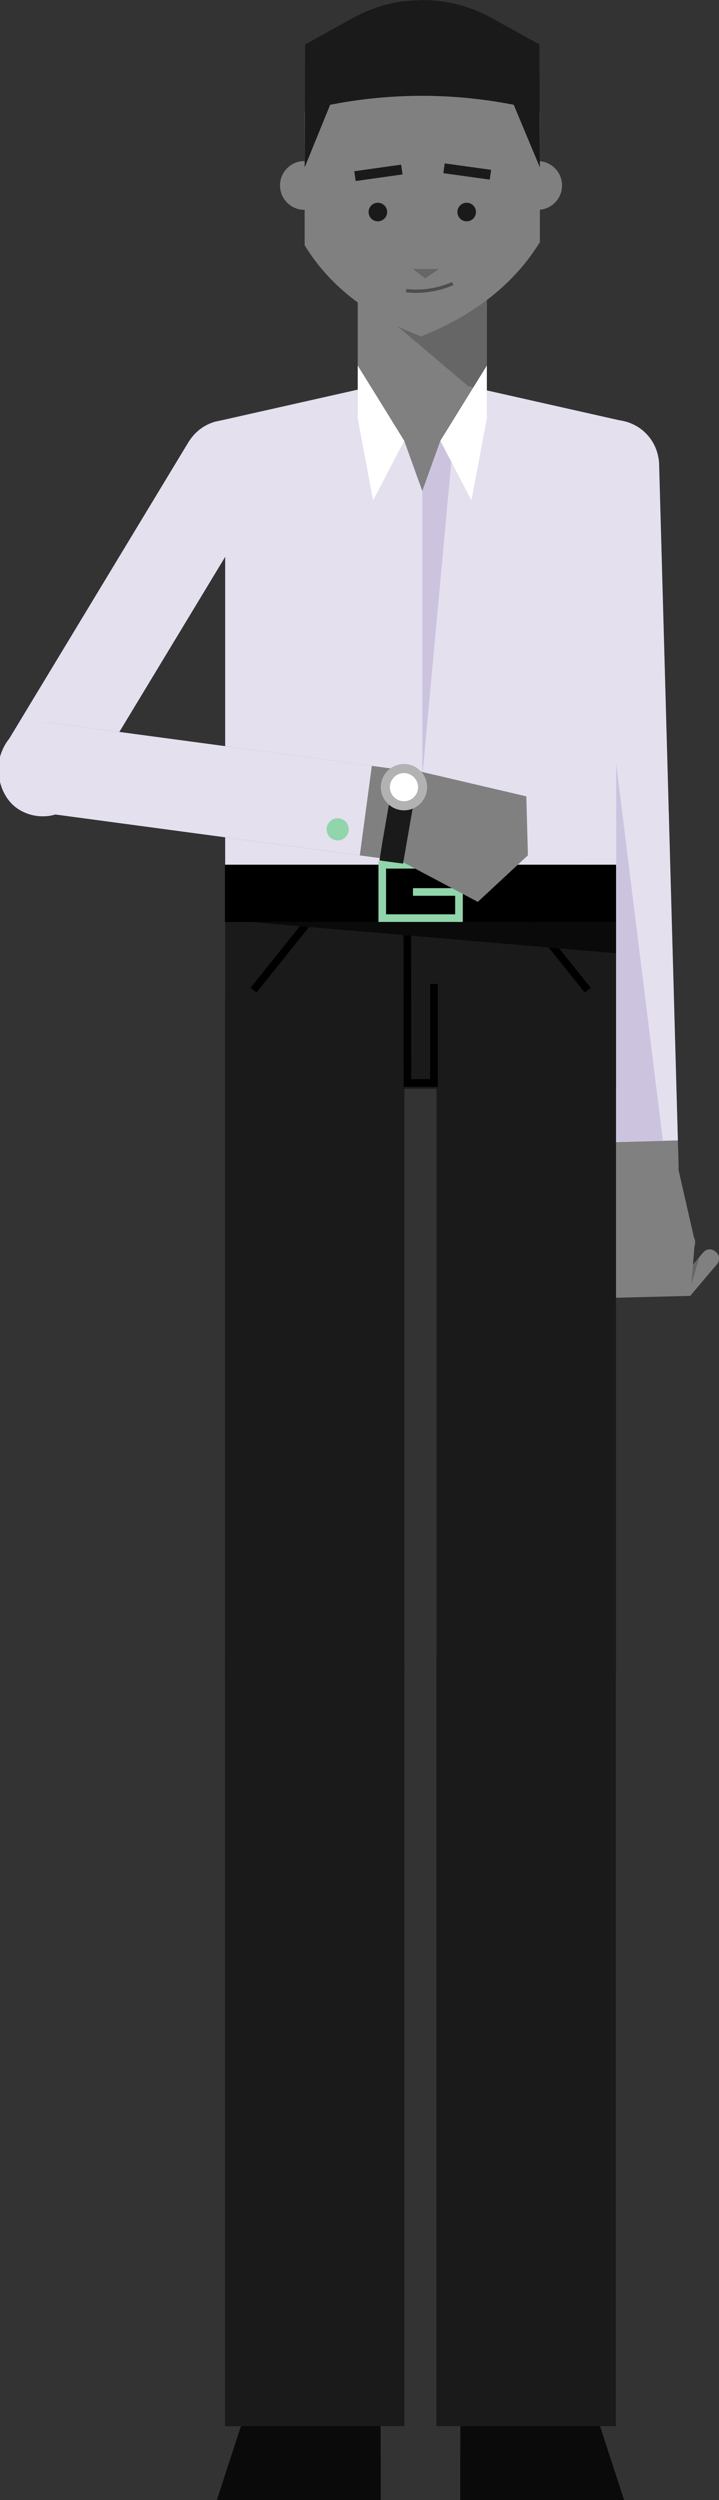 <svg xmlns="http://www.w3.org/2000/svg" viewBox="0 0 218.33 758.84"><rect x="0" y="0" width="218.33" height="758.84" fill="#333333" stroke="none"/><defs><style>.cls-1{fill:gray;}.cls-2{fill:#666;}.cls-3{fill:#e4e0ee;}.cls-4{fill:#ccc4df;}.cls-5{fill:#91d5ab;}.cls-6{fill:#1a1a1a;}.cls-7{fill:#0a0a0a;}.cls-11,.cls-12,.cls-8,.cls-9{fill:none;}.cls-8{stroke:#000;}.cls-11,.cls-12,.cls-13,.cls-8,.cls-9{stroke-miterlimit:10;}.cls-8,.cls-9{stroke-width:2.31px;}.cls-9{stroke:#91d5ab;}.cls-10,.cls-13{fill:#fff;}.cls-11{stroke:#4d4d4d;}.cls-12{stroke:#1a1a1a;stroke-width:3px;}.cls-13{stroke:#b2b2b2;stroke-width:2.76px;}</style></defs><title>Asset 22</title><g id="Layer_2" data-name="Layer 2"><g id="Layer_1-2" data-name="Layer 1"><rect class="cls-1" x="108.63" y="69.44" width="39.2" height="79.61" rx="19.6"/><polygon class="cls-2" points="147.83 122 108.63 88.81 147.83 88.81 147.83 122"/><rect class="cls-1" x="27.69" y="119.75" width="27.41" height="134.63" rx="13.7" transform="matrix(0.86, 0.52, -0.52, 0.86, 102.54, 5.49)"/><circle class="cls-1" cx="69.07" cy="141.17" r="13.71"/><circle class="cls-1" cx="69.07" cy="141.17" r="13.71"/><rect class="cls-1" x="174.21" y="127.43" width="27.41" height="134.63" rx="13.7" transform="translate(381.17 384.19) rotate(178.41)"/><path class="cls-1" d="M190.63,234.6h.48a13.46,13.46,0,0,1,13.46,13.46V353.8a13.7,13.7,0,0,1-13.7,13.7h0a13.7,13.7,0,0,1-13.7-13.7V248.06a13.46,13.46,0,0,1,13.46-13.46Z" transform="translate(390.04 596.68) rotate(178.41)"/><path class="cls-1" d="M217.74,383.7l-8.14,9.63,0,0-1.73,0-1.26-1.07a2.52,2.52,0,0,1-.3-3.54l4.14-4.9,3.13-3.71a2.52,2.52,0,0,1,3.54-.3l.34.28A2.54,2.54,0,0,1,217.74,383.7Z"/><polygon class="cls-2" points="210.45 383.86 212.33 381.63 209.9 390.09 210.45 383.86"/><rect class="cls-2" x="203.94" y="373.26" width="5.46" height="19.52" rx="2.73" transform="matrix(0.76, 0.65, -0.65, 0.76, 295.81, -42.98)"/><path class="cls-1" d="M211,376.84l-1.36,16.49v0l-27.5.7-.91-36a12.56,12.56,0,0,1,12.23-12.88h0A12.56,12.56,0,0,1,206,354.93Z"/><circle class="cls-1" cx="186.42" cy="141.17" r="13.71"/><circle class="cls-1" cx="189.41" cy="248.33" r="13.71"/><path class="cls-1" d="M189.81,127.91h0l-.13,0-.76-.17-61.19-13.79L66.54,127.7l-.77.17-.12,0h0a13.68,13.68,0,0,0,2.71,26.92l0,0V262.49H187.07V154.86l0,0a13.68,13.68,0,0,0,2.71-26.92Z"/><rect class="cls-3" x="27.69" y="119.75" width="27.41" height="134.63" rx="13.7" transform="matrix(0.86, 0.52, -0.52, 0.86, 102.54, 5.49)"/><rect class="cls-3" x="174.21" y="127.43" width="27.41" height="134.63" rx="13.7" transform="translate(381.17 384.19) rotate(178.41)"/><path class="cls-3" d="M175.7,248.71l2.73,98.21,27.41-.77-2.73-98.21a13.71,13.71,0,1,0-27.41.77Z"/><polygon class="cls-4" points="182.51 194.67 178.43 346.92 201.29 346.23 182.51 194.67"/><circle class="cls-5" cx="179.88" cy="339.69" r="3.36"/><path class="cls-3" d="M200.1,141.16a13.7,13.7,0,0,1-13,13.67l0,0V262.49H68.39V154.86l0,0a13.68,13.68,0,0,1-2.71-26.92h0l.13,0,.76-.17,42.09-9.49,3.93-.88,10.19,16.48,5.48,15.24,5.48-15.24h0l10.07-16.27,4.05.91,41.09,9.26.77.17.12,0h0A13.69,13.69,0,0,1,200.1,141.16Z"/><rect class="cls-1" x="68.38" y="262.49" width="118.69" height="68.04"/><rect class="cls-6" x="68.38" y="262.49" width="118.69" height="68.04"/><rect class="cls-1" x="139.75" y="285.32" width="40.11" height="240.58" rx="20.05"/><rect class="cls-1" x="139.75" y="485.79" width="40.11" height="261.93" rx="20.05"/><circle class="cls-1" cx="159.79" cy="505.82" r="20.04"/><circle class="cls-1" cx="159.79" cy="305.35" r="20.04"/><path class="cls-1" d="M159.81,707.61h0a20.05,20.05,0,0,1,20.05,20.05V745a0,0,0,0,1,0,0H139.75a0,0,0,0,1,0,0V727.66A20.05,20.05,0,0,1,159.81,707.61Z"/><polygon class="cls-7" points="139.75 758.84 189.51 758.84 179.86 729.23 139.75 729.23 139.75 758.84"/><rect class="cls-1" x="75.51" y="285.32" width="40.11" height="240.58" rx="20.05"/><rect class="cls-1" x="75.51" y="485.79" width="40.11" height="261.93" rx="20.05"/><circle class="cls-1" cx="95.54" cy="505.82" r="20.04"/><circle class="cls-1" cx="95.54" cy="305.35" r="20.04"/><path class="cls-1" d="M75.51,707.61h40.11a0,0,0,0,1,0,0V725A20.05,20.05,0,0,1,95.56,745h0A20.05,20.05,0,0,1,75.51,725V707.61A0,0,0,0,1,75.51,707.61Z" transform="translate(191.12 1452.64) rotate(-180)"/><polygon class="cls-7" points="115.61 758.84 65.85 758.84 75.5 729.23 115.61 729.23 115.61 758.84"/><rect class="cls-6" x="132.56" y="277" width="54.5" height="256.9" rx="27.01"/><path class="cls-6" d="M159.57,477.74H160a27,27,0,0,1,27,27V736.41a0,0,0,0,1,0,0h-54.5a0,0,0,0,1,0,0V504.76A27,27,0,0,1,159.57,477.74Z"/><rect class="cls-6" x="68.31" y="277" width="54.5" height="256.9" rx="27.01"/><path class="cls-6" d="M95.32,477.74h.48a27,27,0,0,1,27,27V736.41a0,0,0,0,1,0,0H68.31a0,0,0,0,1,0,0V504.76A27,27,0,0,1,95.32,477.74Z"/><polyline class="cls-8" points="123.68 279.92 123.73 328.72 131.78 328.72 131.78 298.65"/><line class="cls-8" x1="95.18" y1="277.84" x2="76.99" y2="300.55"/><line class="cls-8" x1="160.27" y1="277.84" x2="178.47" y2="300.55"/><rect x="68.31" y="262.49" width="118.76" height="17.35"/><polygon class="cls-7" points="187.07 279.84 76.06 279.84 187.07 289.33 187.07 279.84"/><rect class="cls-9" x="116.09" y="262.49" width="23.29" height="16.19" transform="translate(255.46 541.17) rotate(-180)"/><line class="cls-9" x1="139.37" y1="270.74" x2="125.4" y2="270.74"/><polygon class="cls-10" points="122.75 133.81 113.29 151.89 108.63 126.99 108.63 110.98 112.56 117.33 122.75 133.81"/><polygon class="cls-10" points="147.83 110.98 147.83 126.99 143.17 151.89 133.71 133.81 133.71 133.8 143.78 117.53 147.83 110.98"/><polygon class="cls-4" points="128.23 149.05 128.23 235.91 137.05 140.2 133.71 133.81 128.23 149.05"/><path class="cls-1" d="M66,173.54h0a13.7,13.7,0,0,1,13.7,13.7V293a13.46,13.46,0,0,1-13.46,13.46h-.48A13.46,13.46,0,0,1,52.28,293V187.24A13.7,13.7,0,0,1,66,173.54Z" transform="translate(-180.65 273.45) rotate(-82.35)"/><path class="cls-1" d="M124.82,233.52l35,8.2.49,17.89-15.22,14.14-30.82-16.36c-6.1-3.24-8.75-10-6.27-16h0C110.52,235.27,117.77,231.87,124.82,233.52Z"/><circle class="cls-1" cx="13.72" cy="232.97" r="13.71"/><path class="cls-3" d="M15.53,219.39l97.38,13.07-3.65,27.17L11.89,246.56a13.71,13.71,0,1,1,3.64-27.17Z"/><circle class="cls-5" cx="102.54" cy="251.73" r="3.36"/><path class="cls-1" d="M153.23,10.37A35.74,35.74,0,0,0,128,0,35.44,35.44,0,0,0,92.51,35.44v39q11.19,18.35,35.38,27.68c16.18-6.49,28.29-16,36.05-28.63v-38A35.68,35.68,0,0,0,153.23,10.37Z"/><circle class="cls-1" cx="92.43" cy="56.29" r="7.4"/><circle class="cls-1" cx="163.27" cy="56.29" r="7.4"/><path class="cls-6" d="M163.11,48.76v.14l0-.09Z"/><circle class="cls-6" cx="114.74" cy="64.36" r="2.82"/><circle class="cls-6" cx="141.71" cy="64.36" r="2.82"/><path class="cls-11" d="M123.34,88.22a27.77,27.77,0,0,0,14.14-2.15"/><polygon class="cls-2" points="125.38 81.64 129.11 84.47 133.33 81.64 125.38 81.64"/><line class="cls-12" x1="107.79" y1="53.46" x2="122.02" y2="51.46"/><line class="cls-12" x1="134.83" y1="51.08" x2="148.92" y2="53.03"/><path class="cls-6" d="M92.51,50.81l.15-37.32,14.47-8a43.34,43.34,0,0,1,42.2,0l14.46,8,.15,37.32-7.94-19a144,144,0,0,0-55.75,0Z"/><polygon class="cls-6" points="127.17 234.66 127.16 234.7 122.79 259.85 122.48 261.65 122.41 262.14 115.23 261.18 116.05 255.96 119.59 235.58 119.92 233.65 127.17 234.66"/><circle class="cls-13" cx="122.67" cy="238.93" r="5.65"/></g></g></svg>